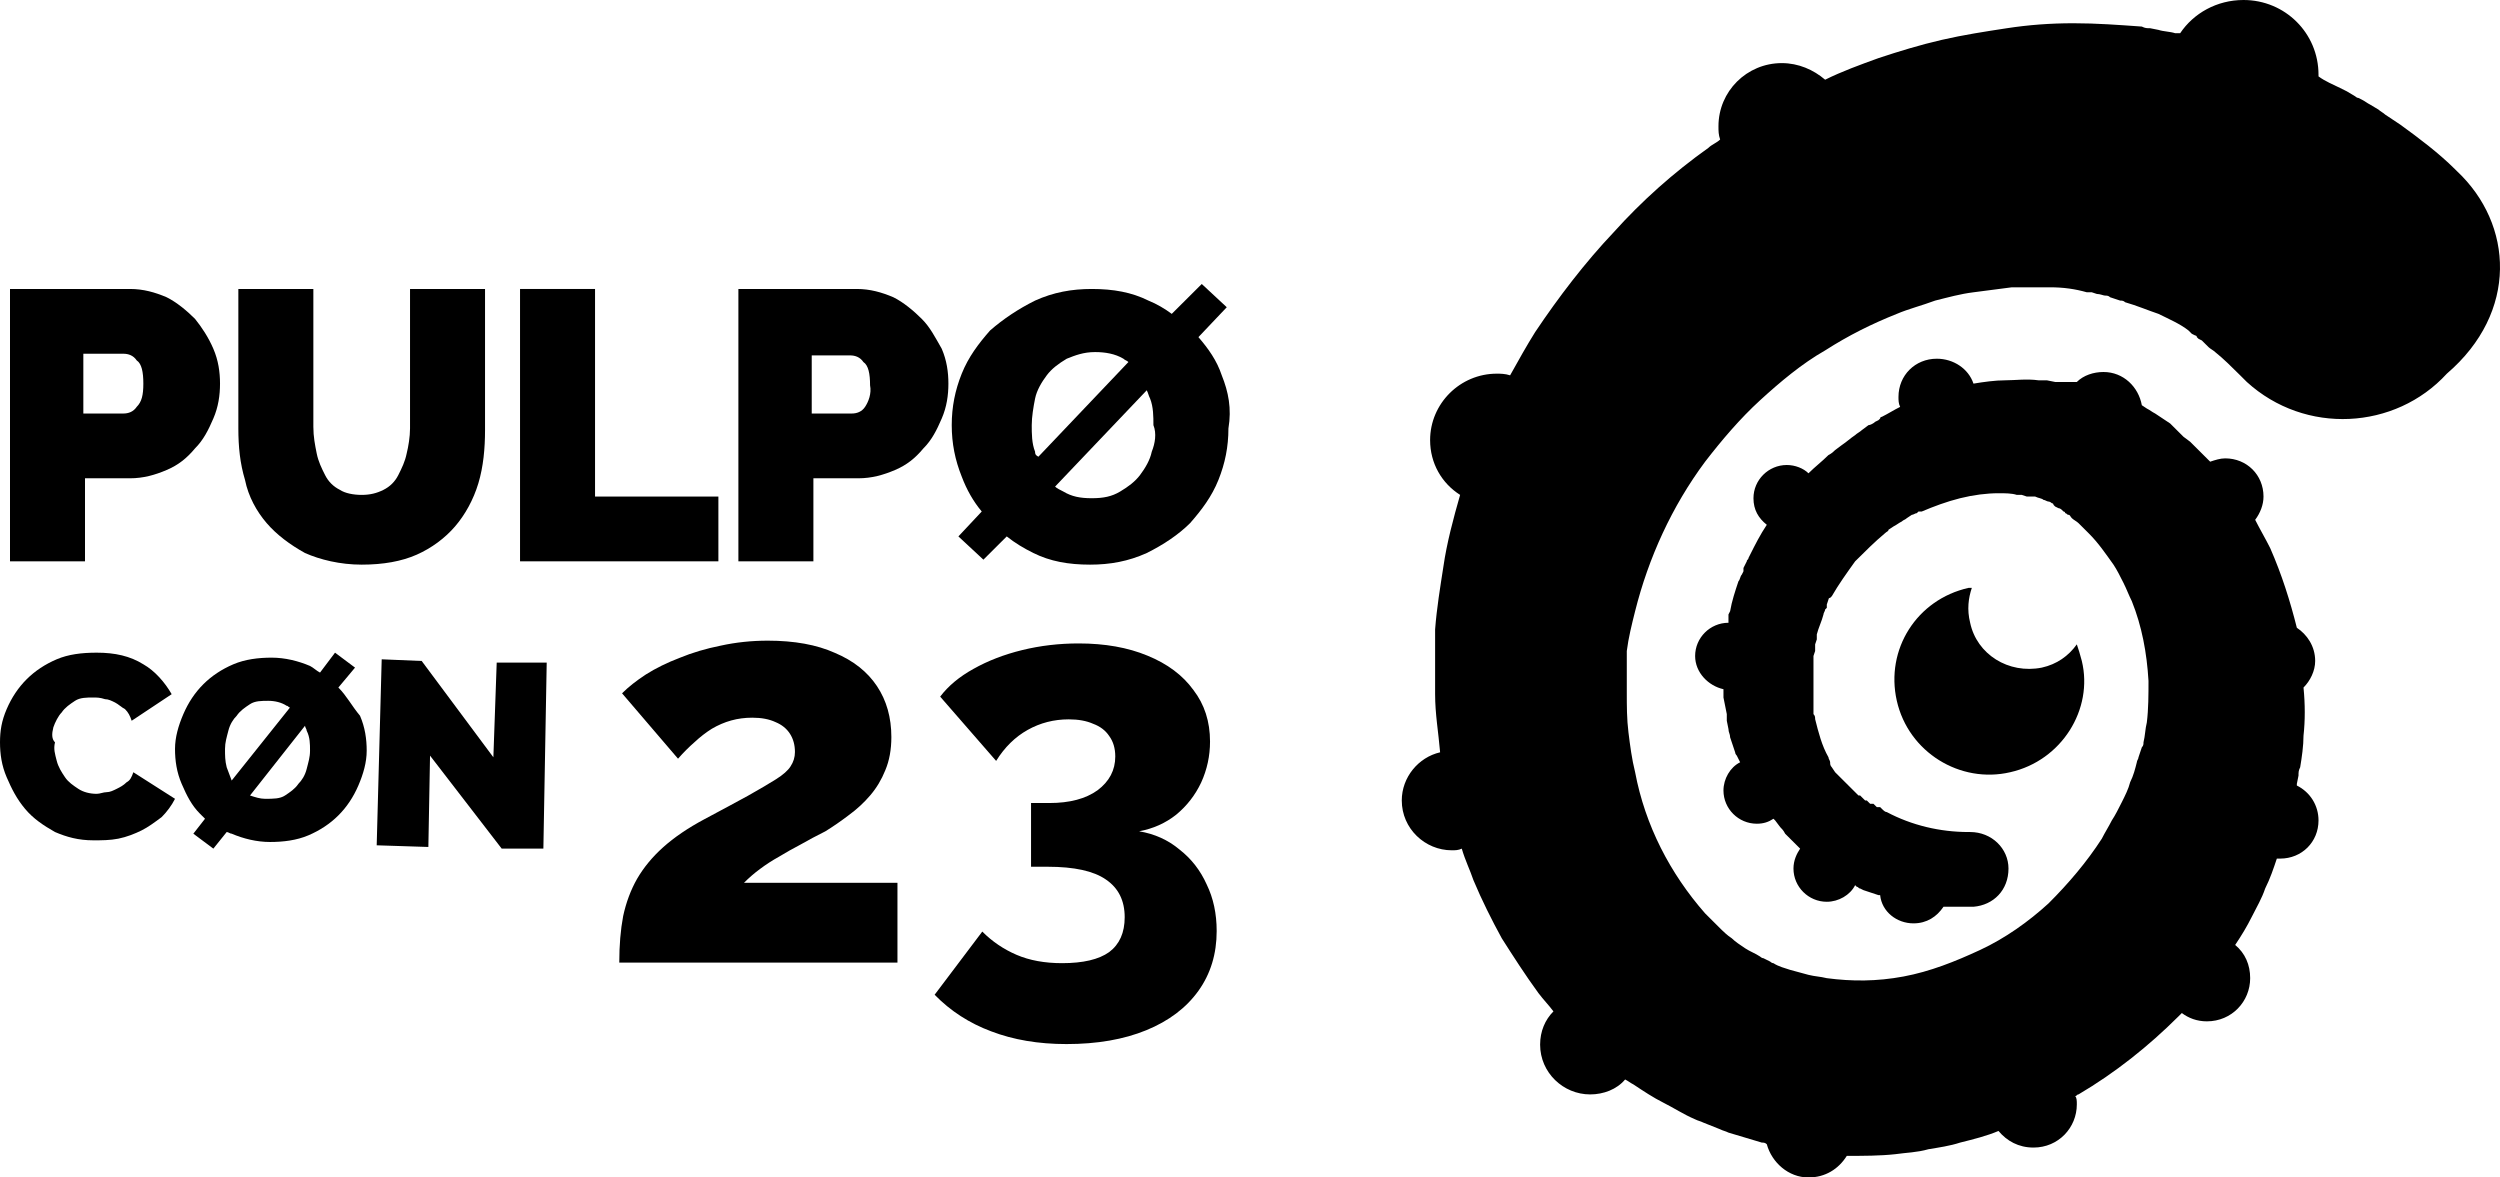 <svg class="logo" viewBox="0 0 896 422" fill="none" xmlns="http://www.w3.org/2000/svg"><g clip-path="url(#clip0_1_5)"><path fill-rule="evenodd" clip-rule="evenodd" d="M30.466 171.419H46.596C51.374 171.419 55.556 170.229 59.738 168.443C63.919 166.657 66.906 164.276 69.893 160.705C72.88 157.729 74.672 154.158 76.464 149.991C78.257 145.825 78.854 141.659 78.854 137.492C78.854 133.326 78.257 129.159 76.464 124.993C74.672 120.826 72.283 117.255 69.893 114.279C66.906 111.303 63.322 108.327 59.738 106.542C55.556 104.756 51.374 103.566 46.596 103.566H3.584V201.179H30.466V171.419ZM30.466 126.778H44.206C45.998 126.778 47.79 127.374 48.985 129.159C50.777 130.35 51.374 133.326 51.374 137.492C51.374 141.659 50.777 144.039 48.985 145.825C47.79 147.611 45.998 148.206 44.206 148.206H29.869V126.778H30.466Z" fill="currentColor"></path><path d="M95.581 187.489C99.165 191.656 103.944 195.227 109.32 198.203C114.696 200.584 121.865 202.369 129.631 202.369C137.397 202.369 143.968 201.179 149.345 198.798C154.721 196.418 159.5 192.846 163.084 188.68C166.668 184.513 169.655 179.157 171.447 173.205C173.24 167.253 173.837 160.705 173.837 154.158V103.566H146.955V153.563C146.955 156.539 146.358 160.11 145.76 162.491C145.163 165.467 143.968 167.848 142.773 170.229C141.578 172.609 139.786 174.395 137.397 175.585C135.007 176.776 132.618 177.371 129.631 177.371C126.644 177.371 123.657 176.776 121.865 175.585C119.476 174.395 117.683 172.609 116.489 170.229C115.294 167.848 114.099 165.467 113.502 162.491C112.904 159.515 112.307 156.539 112.307 152.967V103.566H85.425V153.563C85.425 160.11 86.022 166.062 87.814 172.014C89.009 177.966 91.996 183.323 95.581 187.489Z" fill="currentColor"></path><path d="M213.264 103.566H186.382V201.179H257.47V177.966H213.264V103.566Z" fill="currentColor"></path><path fill-rule="evenodd" clip-rule="evenodd" d="M330.351 114.279C327.364 111.303 323.779 108.327 320.195 106.542C316.013 104.756 311.832 103.566 307.053 103.566H264.639V201.179H291.521V171.419H307.65C312.429 171.419 316.611 170.229 320.792 168.443C324.974 166.657 327.961 164.276 330.948 160.705C333.935 157.729 335.727 154.158 337.519 149.991C339.311 145.825 339.908 141.659 339.908 137.492C339.908 133.326 339.311 129.159 337.519 124.993C335.129 120.826 333.337 117.255 330.351 114.279ZM310.039 145.825C308.845 147.611 307.053 148.206 305.26 148.206H290.923V127.374H304.663C306.455 127.374 308.247 127.969 309.442 129.755C311.234 130.945 311.832 133.921 311.832 138.087C312.429 141.063 311.234 144.039 310.039 145.825Z" fill="currentColor"></path><path fill-rule="evenodd" clip-rule="evenodd" d="M437.879 134.516C436.087 129.159 433.1 124.993 429.515 120.826L439.671 110.113L430.71 101.78L419.957 112.494C417.568 110.708 414.581 108.922 411.594 107.732C405.62 104.756 399.049 103.566 391.283 103.566C384.115 103.566 377.543 104.756 370.972 107.732C364.998 110.708 359.622 114.279 354.843 118.446C350.661 123.207 347.077 127.969 344.687 133.921C342.298 139.873 341.103 145.825 341.103 152.372C341.103 158.92 342.298 164.872 344.687 170.824C346.48 175.585 348.869 179.752 351.856 183.323L343.493 192.251L352.453 200.584L360.817 192.251C363.803 194.632 366.79 196.418 370.375 198.203C376.349 201.179 382.92 202.369 390.686 202.369C397.854 202.369 404.425 201.179 410.997 198.203C416.97 195.227 422.347 191.656 426.528 187.489C430.71 182.728 434.294 177.966 436.684 172.014C439.073 166.062 440.268 160.11 440.268 153.563C441.463 146.42 440.268 140.468 437.879 134.516ZM370.972 161.896C369.777 158.92 369.777 155.348 369.777 152.372C369.777 149.396 370.375 145.825 370.972 142.849C371.569 139.873 373.362 136.897 375.154 134.516C376.946 132.135 379.336 130.35 382.322 128.564C385.309 127.374 388.296 126.183 392.478 126.183C396.062 126.183 399.646 126.779 402.633 128.564C403.231 129.159 403.828 129.159 404.425 129.755L372.167 163.681C370.972 163.086 370.972 162.491 370.972 161.896ZM412.789 161.896C412.191 164.872 410.399 167.848 408.607 170.229C406.815 172.609 404.425 174.395 401.438 176.181C398.451 177.966 395.464 178.561 391.283 178.561C387.101 178.561 384.115 177.966 381.128 176.181C379.933 175.585 378.738 174.99 378.141 174.395L410.997 139.873C411.594 141.063 411.594 141.659 412.191 142.849C413.386 145.825 413.386 149.396 413.386 152.372C414.581 155.348 413.983 158.92 412.789 161.896Z" fill="currentColor"></path><path d="M19.116 260.7C19.713 258.914 20.908 256.533 22.103 255.343C23.298 253.557 25.09 252.367 26.882 251.176C28.674 249.986 31.063 249.986 33.453 249.986C34.648 249.986 35.843 249.986 37.635 250.581C38.83 250.581 40.024 251.176 41.219 251.772C42.414 252.367 43.609 253.557 44.803 254.152C45.998 255.343 46.596 256.533 47.193 258.319L61.53 248.796C59.14 244.629 55.556 240.463 51.374 238.082C46.596 235.106 41.219 233.916 34.648 233.916C29.271 233.916 24.492 234.511 20.311 236.296C16.129 238.082 12.545 240.463 9.558 243.439C6.571 246.415 4.181 249.986 2.389 254.152C0.597 258.319 0 261.89 0 266.056C0 270.223 0.597 274.389 2.389 278.556C4.181 282.722 5.974 286.293 8.961 289.865C11.948 293.436 15.532 295.817 19.713 298.198C23.895 299.983 28.076 301.174 33.453 301.174C36.44 301.174 39.427 301.174 42.414 300.578C45.401 299.983 48.388 298.793 50.777 297.602C53.166 296.412 55.556 294.626 57.946 292.841C59.738 291.055 61.53 288.674 62.725 286.293L47.79 276.77C47.193 278.556 46.596 279.746 45.401 280.341C44.206 281.532 43.011 282.127 41.816 282.722C40.622 283.317 39.427 283.913 38.232 283.913C37.037 283.913 35.843 284.508 34.648 284.508C32.258 284.508 29.869 283.913 28.076 282.722C26.285 281.532 24.492 280.341 23.298 278.556C22.103 276.77 20.908 274.984 20.311 272.604C19.713 270.223 19.116 268.437 19.713 266.056C18.519 264.866 18.519 263.08 19.116 260.7Z" fill="currentColor"></path><path fill-rule="evenodd" clip-rule="evenodd" d="M121.268 246.415L127.242 239.272L120.073 233.916L114.696 241.058C113.502 240.463 112.307 239.272 111.112 238.677C106.931 236.892 102.152 235.701 97.373 235.701C92.594 235.701 87.814 236.296 83.633 238.082C79.451 239.868 75.867 242.248 72.88 245.224C69.893 248.2 67.504 251.772 65.712 255.938C63.919 260.104 62.725 264.271 62.725 268.437C62.725 272.604 63.322 276.77 65.114 280.936C66.906 285.103 68.698 288.674 71.685 291.65C72.283 292.245 72.88 292.841 73.478 293.436L69.296 298.793L76.464 304.15L81.243 298.198C81.841 298.198 82.438 298.793 83.035 298.793C87.217 300.578 91.996 301.769 96.775 301.769C101.554 301.769 106.333 301.174 110.515 299.388C114.696 297.602 118.281 295.222 121.268 292.246C124.255 289.269 126.644 285.698 128.436 281.532C130.228 277.365 131.423 273.199 131.423 269.032C131.423 264.866 130.826 260.7 129.034 256.533C126.047 252.962 124.255 249.391 121.268 246.415ZM81.243 274.984C80.646 272.604 80.646 270.818 80.646 268.437C80.646 266.056 81.243 264.271 81.841 261.89C82.438 259.509 83.633 257.724 84.828 256.533C86.022 254.748 87.814 253.557 89.607 252.367C91.399 251.176 93.788 251.176 96.178 251.176C98.567 251.176 100.957 251.772 102.749 252.962C103.346 252.962 103.346 253.557 103.944 253.557L83.035 279.746C82.438 277.96 81.841 276.77 81.243 274.984ZM111.112 269.032C111.112 271.413 110.515 273.199 109.917 275.58C109.32 277.96 108.125 279.746 106.931 280.936C105.736 282.722 103.944 283.912 102.152 285.103C100.36 286.293 97.97 286.293 94.983 286.293C93.191 286.293 91.399 285.698 89.607 285.103L109.32 260.104C109.32 260.7 109.917 261.295 109.917 261.89C111.112 264.271 111.112 266.652 111.112 269.032Z" fill="currentColor"></path><path d="M176.824 271.413L151.137 236.892L136.8 236.296L135.007 302.959L153.526 303.554L154.124 270.818L179.811 304.15H194.745L195.94 237.487H178.019L176.824 271.413Z" fill="currentColor"></path><path d="M720.439 276.77C702.518 280.936 683.999 269.628 679.817 251.176C675.635 232.725 686.986 214.869 705.504 210.702C706.102 210.702 706.102 210.702 706.699 210.702C705.504 214.273 704.907 218.44 706.102 223.202C708.491 234.511 719.842 241.653 731.789 239.272C737.165 238.082 741.347 235.106 744.334 230.939C744.931 232.725 745.529 234.511 746.126 236.892C750.308 254.152 738.957 272.604 720.439 276.77Z" fill="currentColor"></path><path d="M880.537 61.306L879.939 60.711C873.965 54.759 866.797 49.402 860.226 44.64C858.433 43.45 856.642 42.26 854.849 41.069C854.252 40.474 853.057 39.879 852.459 39.283L849.473 37.498C848.278 36.903 847.681 36.307 846.486 35.712L845.291 35.117C844.694 35.117 844.096 34.522 844.096 34.522L841.109 32.736L839.915 32.141L838.72 31.546C836.33 30.355 833.344 29.165 830.954 27.379V26.784C830.954 11.904 819.006 0 804.072 0C794.514 0 786.151 4.762 781.371 11.904C780.774 11.904 780.177 11.904 779.579 11.904C777.787 11.309 775.397 11.309 773.606 10.714L770.619 10.118C769.424 10.118 768.826 10.118 767.632 9.523C759.268 8.928 751.503 8.333 743.139 8.333C734.776 8.333 727.01 8.928 719.244 10.118C711.478 11.309 703.712 12.499 695.946 14.285C688.18 16.07 680.414 18.451 673.246 20.832C666.675 23.213 660.104 25.594 654.13 28.57C649.948 24.998 644.572 22.618 638.598 22.618C626.053 22.618 615.898 32.736 615.898 45.236C615.898 47.021 615.898 48.212 616.495 49.997C615.3 51.188 613.508 51.783 612.313 52.973C599.768 61.901 588.418 72.02 578.263 83.329C568.107 94.042 558.549 106.542 550.186 119.041C547.199 123.802 544.212 129.159 541.225 134.516C539.433 133.921 537.641 133.921 536.446 133.921C523.304 133.921 512.551 144.635 512.551 157.729C512.551 166.062 516.733 173.205 523.304 177.371C520.914 185.704 518.525 194.632 517.33 202.965C516.135 210.702 514.94 217.845 514.343 225.583V226.773V227.963V230.939C514.343 232.13 514.343 232.725 514.343 233.916V236.892V239.868C514.343 241.058 514.343 241.653 514.343 242.844C514.343 244.629 514.343 246.415 514.343 248.796C514.343 255.938 515.538 262.485 516.135 269.628C508.369 271.413 502.396 278.556 502.396 286.888C502.396 297.007 510.759 304.745 520.317 304.745C521.512 304.745 522.707 304.745 523.901 304.15C525.096 308.316 526.888 311.887 528.083 315.458C531.07 322.601 534.654 329.743 538.238 336.29C542.42 342.838 546.602 349.385 551.381 355.932C553.173 358.313 554.965 360.099 556.757 362.48C553.77 365.456 551.978 369.622 551.978 374.384C551.978 384.502 560.341 392.24 569.899 392.24C574.678 392.24 579.458 390.454 582.444 386.883C583.639 387.478 584.237 388.073 585.431 388.669C589.015 391.049 592.6 393.43 596.184 395.216C599.768 397.001 603.353 399.382 607.534 401.168C608.729 401.763 609.326 401.763 610.521 402.358L613.508 403.549L616.495 404.739C617.69 405.334 618.287 405.334 619.482 405.929C623.663 407.12 627.248 408.31 631.429 409.501C632.027 409.501 632.624 409.501 633.222 410.096C635.014 416.643 640.987 422 648.156 422C654.13 422 658.909 419.024 661.896 414.262C667.87 414.262 673.843 414.262 679.22 413.667C683.401 413.072 686.986 413.072 691.167 411.881C694.752 411.286 698.933 410.691 702.517 409.501C707.296 408.31 712.075 407.12 716.257 405.334C719.244 408.905 723.426 411.286 728.802 411.286C737.763 411.286 744.334 404.144 744.334 395.811C744.334 394.621 744.334 393.43 743.737 392.835C744.334 392.835 744.334 392.24 744.931 392.24C758.074 384.502 770.021 374.979 780.774 364.265C781.371 363.67 781.371 363.67 781.969 363.075C784.358 364.861 787.345 366.051 790.93 366.051C799.891 366.051 806.462 358.908 806.462 350.575C806.462 345.814 804.669 341.647 801.085 338.671C803.475 335.1 805.266 332.124 807.059 328.553C808.851 324.982 810.643 322.006 811.838 318.434C813.63 314.863 814.825 311.292 816.019 307.721C816.617 307.721 816.617 307.721 817.214 307.721C824.98 307.721 830.954 301.769 830.954 294.031C830.954 288.674 827.967 283.912 823.188 281.532V280.936L823.786 277.96C823.786 276.77 823.786 276.175 824.383 274.984C824.98 271.413 825.577 267.247 825.577 263.676C826.175 258.319 826.175 252.367 825.577 246.415C827.967 244.034 829.759 240.463 829.759 236.892C829.759 231.535 826.773 227.368 823.188 224.987C820.799 215.464 817.812 205.941 813.63 196.418C811.838 192.846 810.046 189.87 808.253 186.299C810.046 183.918 811.24 180.942 811.24 177.966C811.24 170.229 805.266 164.277 797.501 164.277C795.708 164.277 793.917 164.872 792.124 165.467C790.332 163.681 788.54 161.896 786.748 160.11L785.553 158.92L784.956 158.324L782.566 156.539L781.969 155.943L781.371 155.348L780.177 154.158L778.982 152.967C778.384 152.372 778.384 152.372 777.787 151.777C775.995 150.587 774.203 149.396 772.411 148.206C771.216 147.611 770.619 147.015 769.424 146.42L767.632 145.23C766.437 138.683 761.061 133.326 753.892 133.326C750.308 133.326 746.724 134.516 744.334 136.897C743.737 136.897 743.737 136.897 743.139 136.897C742.542 136.897 741.944 136.897 741.347 136.897H739.555H737.763H737.165H736.568L733.581 136.302H732.984H732.386H730.594C726.413 135.707 722.231 136.302 718.647 136.302C715.062 136.302 710.881 136.897 707.296 137.492C705.504 132.135 700.128 128.564 694.154 128.564C686.388 128.564 680.414 134.516 680.414 142.254C680.414 143.444 680.414 144.635 681.012 145.825C678.622 147.015 676.83 148.206 674.441 149.396C674.441 149.396 673.843 149.396 673.843 149.991L673.246 150.587L672.051 151.182C671.454 151.777 670.259 152.372 669.662 152.372L667.272 154.158C666.675 154.753 665.48 155.348 664.883 155.943C663.091 157.134 661.896 158.324 660.104 159.515L657.714 161.3C657.117 161.896 656.519 162.491 655.324 163.086C652.935 165.467 650.545 167.253 648.156 169.633C646.364 167.848 643.377 166.657 640.39 166.657C633.819 166.657 628.442 172.014 628.442 178.561C628.442 182.728 630.235 185.704 633.222 188.085C630.832 191.656 629.04 195.227 627.248 198.798L626.65 199.989C626.65 200.584 626.053 200.584 626.053 201.179L624.858 203.56V204.155V204.75L624.261 205.941C623.663 206.536 623.663 207.726 623.066 208.321C621.871 211.893 620.676 215.464 620.079 219.035L619.482 220.226C619.482 220.821 619.482 221.416 619.482 221.416V223.202C612.911 223.202 607.534 228.559 607.534 235.106C607.534 241.058 612.313 245.82 617.69 247.01V247.605C617.69 248.2 617.69 248.796 617.69 248.796V249.986L618.287 252.962L618.884 255.938V257.128C618.884 257.724 618.884 258.319 618.884 258.319L619.482 261.295C619.482 262.485 620.079 263.08 620.079 264.271C620.676 266.056 621.274 267.842 621.871 269.628C621.871 270.223 622.469 270.818 622.469 270.818L623.066 272.008L623.663 273.199C620.079 274.984 617.69 279.151 617.69 283.317C617.69 289.865 623.066 295.221 629.637 295.221C632.027 295.221 633.819 294.626 635.611 293.436L636.209 294.031L638.001 296.412C638.598 297.007 639.195 297.602 639.793 298.793L640.988 299.983C641.585 300.578 641.585 300.578 642.182 301.174L643.974 302.959C644.572 303.554 644.572 303.554 645.169 304.15C643.974 305.935 642.78 308.316 642.78 311.292C642.78 317.839 648.156 323.196 654.727 323.196C658.909 323.196 663.091 320.815 664.883 317.244L665.48 317.839C666.077 317.839 666.077 318.434 666.675 318.434L667.87 319.03C669.662 319.625 671.454 320.22 673.246 320.815H673.843C674.441 326.767 679.817 330.934 685.791 330.934C690.57 330.934 694.154 328.553 696.544 324.982H698.933H701.92H703.115H704.31H707.296C714.465 324.386 719.842 319.03 719.842 311.292C719.842 304.15 713.868 298.198 706.102 298.198H705.504C695.349 298.198 685.193 295.817 676.233 291.055C675.635 291.055 675.038 290.46 674.441 289.865L673.843 289.269H673.246C673.246 289.269 673.246 289.269 672.649 289.269L671.454 288.079H670.856C670.856 288.079 670.856 288.079 670.259 288.079L669.662 287.484L669.064 286.888H668.467C668.467 286.888 668.467 286.889 667.87 286.293L666.675 285.103H666.077C666.077 285.103 666.077 285.103 665.48 284.508L664.883 283.912L664.285 283.317L663.688 282.722L662.493 281.532L661.896 280.936L661.298 280.341L660.104 279.151L658.909 277.96L658.311 277.365L657.714 276.77L656.519 274.984C655.922 274.389 655.922 273.794 655.922 273.199C655.922 272.604 655.324 272.008 655.324 271.413C652.935 267.247 651.74 262.485 650.545 257.724C650.545 257.128 650.545 256.533 649.948 255.938V254.152C649.948 253.557 649.948 253.557 649.948 252.962V251.772V249.986C649.948 247.605 649.948 245.224 649.948 242.844V241.653V241.058V240.463V238.677C649.948 238.082 649.948 237.487 649.948 236.892C649.948 236.296 649.948 235.701 649.948 235.106L650.545 233.32V232.13V230.939L651.143 229.154C651.143 228.559 651.143 228.559 651.143 227.963V227.368C651.74 224.987 652.935 222.606 653.532 220.226C653.532 219.63 654.13 219.035 654.13 218.44L654.727 217.845C654.727 217.845 654.727 217.845 654.727 217.249V216.654L655.324 214.869C655.324 214.869 655.324 214.273 655.922 214.273L656.519 213.678C658.909 209.512 661.896 205.345 664.883 201.179C668.467 197.608 672.051 194.037 675.635 191.061C676.233 190.465 676.83 190.465 676.83 189.87L678.622 188.68C679.817 188.085 680.414 187.489 681.609 186.894C682.206 186.299 682.804 186.299 683.401 185.704L685.193 184.513C685.791 184.513 686.388 183.918 686.986 183.918L687.583 183.323H688.18C688.18 183.323 688.18 183.323 688.778 183.323C692.96 181.537 697.739 179.752 702.517 178.561C707.296 177.371 712.075 176.776 716.257 176.776C718.647 176.776 721.036 176.776 722.828 177.371H723.426C723.426 177.371 723.426 177.371 724.023 177.371H724.621L726.413 177.966H727.01C727.01 177.966 727.01 177.966 727.607 177.966H728.205H728.802H729.4C730.594 178.561 731.789 178.561 732.386 179.157C732.984 179.157 733.581 179.752 734.178 179.752C734.776 179.752 735.373 180.347 735.373 180.347C735.373 180.347 735.971 180.347 735.971 180.942L736.568 181.537L737.763 182.133C738.36 182.133 738.957 182.728 738.957 182.728L739.555 183.323C739.555 183.323 740.152 183.323 740.152 183.918C740.75 183.918 740.75 184.513 741.347 184.513C741.944 184.513 741.944 185.109 742.542 185.704C743.139 186.299 744.334 186.894 744.931 187.489L745.529 188.085L746.126 188.68L746.724 189.275C747.321 189.87 747.321 189.87 747.918 190.465L748.516 191.061C752.1 194.632 754.49 198.203 757.476 202.369C758.671 204.155 759.866 206.536 761.061 208.917C762.255 211.297 762.853 213.083 764.047 215.464C767.632 224.392 769.424 233.916 770.021 244.034C770.021 248.796 770.021 254.152 769.424 258.914C768.826 261.295 768.826 263.676 768.229 266.056C768.229 266.652 768.229 267.247 767.632 267.842L767.034 269.628L766.437 271.413C766.437 272.008 765.839 272.604 765.839 273.199C765.242 275.58 764.645 277.96 763.45 280.341C762.853 282.722 761.658 285.103 760.463 287.484C759.268 289.865 758.074 292.245 756.879 294.031C755.684 296.412 754.49 298.198 753.295 300.578C747.918 308.911 741.347 316.649 734.178 323.791C727.01 330.338 718.647 336.29 709.686 340.457C700.725 344.623 691.765 348.194 682.206 349.98C672.648 351.766 663.688 351.766 654.727 350.575C652.337 349.98 650.545 349.98 648.156 349.385C645.766 348.79 643.974 348.194 641.585 347.599C639.793 347.004 637.403 346.409 635.611 345.218C635.014 345.218 634.416 344.623 634.416 344.623L633.222 344.028L632.027 343.433C631.429 343.433 630.832 342.838 630.832 342.838C629.04 341.647 627.248 341.052 625.455 339.862C623.663 338.671 621.871 337.481 620.676 336.29C618.884 335.1 617.69 333.91 615.898 332.124C615.3 331.529 615.3 331.529 614.703 330.934L614.105 330.338L613.508 329.743C612.911 329.148 611.716 327.958 611.119 327.362C598.573 313.078 589.613 295.817 586.029 276.77C584.834 272.008 584.236 267.247 583.639 262.485C583.042 257.724 583.042 252.962 583.042 248.2C583.042 247.01 583.042 245.82 583.042 244.629C583.042 244.034 583.042 243.439 583.042 242.844V241.058V239.272C583.042 238.677 583.042 238.082 583.042 237.487V235.701V234.511V233.32C583.639 228.559 584.834 223.797 586.029 219.035C590.808 199.989 599.171 181.537 611.119 165.467C617.092 157.729 623.663 149.991 630.832 143.444C638.001 136.897 645.766 130.35 654.13 125.588C662.493 120.231 670.856 116.065 679.817 112.494C683.999 110.708 688.778 109.518 693.557 107.732C698.336 106.542 702.517 105.351 707.296 104.756C712.075 104.161 716.257 103.566 721.036 102.97C725.815 102.97 729.997 102.97 734.776 102.97C739.555 102.97 743.737 103.566 747.918 104.756C748.516 104.756 749.113 104.756 749.711 104.756L751.503 105.351C752.697 105.351 753.892 105.946 754.49 105.946C755.087 105.946 755.684 105.946 756.282 106.542L758.074 107.137L759.866 107.732C760.463 107.732 761.061 107.732 761.658 108.327C765.839 109.518 770.021 111.303 773.606 112.494C777.19 114.279 781.371 116.065 784.358 118.446L784.956 119.041L785.553 119.636L786.748 120.231C786.748 120.231 787.345 120.231 787.345 120.826L787.943 121.422L789.137 122.017L790.332 123.207C790.93 123.802 790.93 123.802 791.527 124.398C792.124 124.993 793.319 125.588 793.917 126.183C796.904 128.564 799.891 131.54 802.877 134.516C803.475 135.111 804.669 136.302 805.266 136.897C826.175 155.943 858.433 154.158 876.952 133.921C902.639 111.898 900.847 80.353 880.537 61.306Z" fill="currentColor"></path><path d="M221.951 345C221.951 338.777 222.414 333.216 223.341 328.318C224.4 323.419 226.055 318.983 228.306 315.011C230.689 310.907 233.801 307.134 237.64 303.691C241.612 300.116 246.577 296.74 252.535 293.563C258.758 290.253 263.922 287.472 268.026 285.221C272.263 282.838 275.639 280.852 278.155 279.263C280.67 277.675 282.392 276.152 283.318 274.696C284.378 273.107 284.907 271.386 284.907 269.532C284.907 267.016 284.311 264.832 283.12 262.978C281.928 261.125 280.207 259.734 277.956 258.808C275.705 257.748 272.925 257.219 269.615 257.219C266.967 257.219 264.451 257.55 262.068 258.212C259.685 258.874 257.368 259.867 255.117 261.191C252.999 262.515 250.947 264.104 248.961 265.957C246.975 267.678 244.989 269.664 243.003 271.915L222.944 248.48C225.195 246.23 228.041 243.979 231.484 241.728C235.059 239.477 239.097 237.491 243.598 235.77C248.1 233.916 252.999 232.46 258.295 231.401C263.723 230.209 269.35 229.613 275.176 229.613C284.709 229.613 292.719 231.07 299.206 233.983C305.826 236.763 310.858 240.735 314.3 245.899C317.742 251.062 319.464 257.153 319.464 264.17C319.464 268.671 318.735 272.643 317.279 276.086C315.955 279.396 314.168 282.375 311.917 285.023C309.666 287.671 307.084 290.054 304.171 292.172C301.391 294.291 298.611 296.211 295.83 297.932C292.653 299.521 289.674 301.109 286.893 302.698C284.113 304.155 281.531 305.611 279.148 307.067C276.765 308.391 274.514 309.848 272.395 311.437C270.409 312.893 268.49 314.548 266.636 316.402H321.648V345H221.951Z" fill="currentColor"></path><path d="M408.253 297.932C413.814 298.859 418.647 301.043 422.751 304.486C426.988 307.796 430.232 311.966 432.483 316.997C434.866 321.896 436.057 327.457 436.057 333.68C436.057 341.889 433.873 349.038 429.504 355.129C425.134 361.219 418.912 365.919 410.835 369.229C402.759 372.539 393.226 374.194 382.237 374.194C372.174 374.194 363.171 372.672 355.227 369.626C347.416 366.714 340.663 362.344 334.97 356.519L352.05 333.878C355.624 337.453 359.729 340.234 364.363 342.22C368.997 344.206 374.425 345.199 380.648 345.199C388.195 345.199 393.822 343.875 397.529 341.227C401.236 338.446 403.09 334.276 403.09 328.715C403.09 322.757 400.839 318.255 396.337 315.21C391.968 312.165 385.017 310.642 375.484 310.642H369.526V287.803H376.08C383.362 287.803 389.122 286.281 393.358 283.235C397.595 280.058 399.714 276.02 399.714 271.121C399.714 268.208 398.985 265.759 397.529 263.773C396.205 261.787 394.285 260.33 391.77 259.403C389.386 258.344 386.474 257.815 383.031 257.815C377.735 257.815 372.836 259.072 368.335 261.588C363.833 264.104 360.06 267.811 357.015 272.71L336.956 249.672C339.869 245.832 343.841 242.522 348.872 239.742C354.036 236.829 359.861 234.578 366.349 232.99C372.836 231.401 379.589 230.606 386.606 230.606C396.006 230.606 404.215 232.063 411.232 234.976C418.382 237.888 423.877 241.993 427.716 247.289C431.688 252.452 433.674 258.609 433.674 265.759C433.674 270.922 432.615 275.821 430.497 280.455C428.378 284.957 425.399 288.796 421.56 291.974C417.72 295.019 413.285 297.005 408.253 297.932Z" fill="currentColor"></path></g><defs><clipPath id="clip0_1_5"><rect width="896" height="422" fill="currentColor"></rect></clipPath></defs></svg>